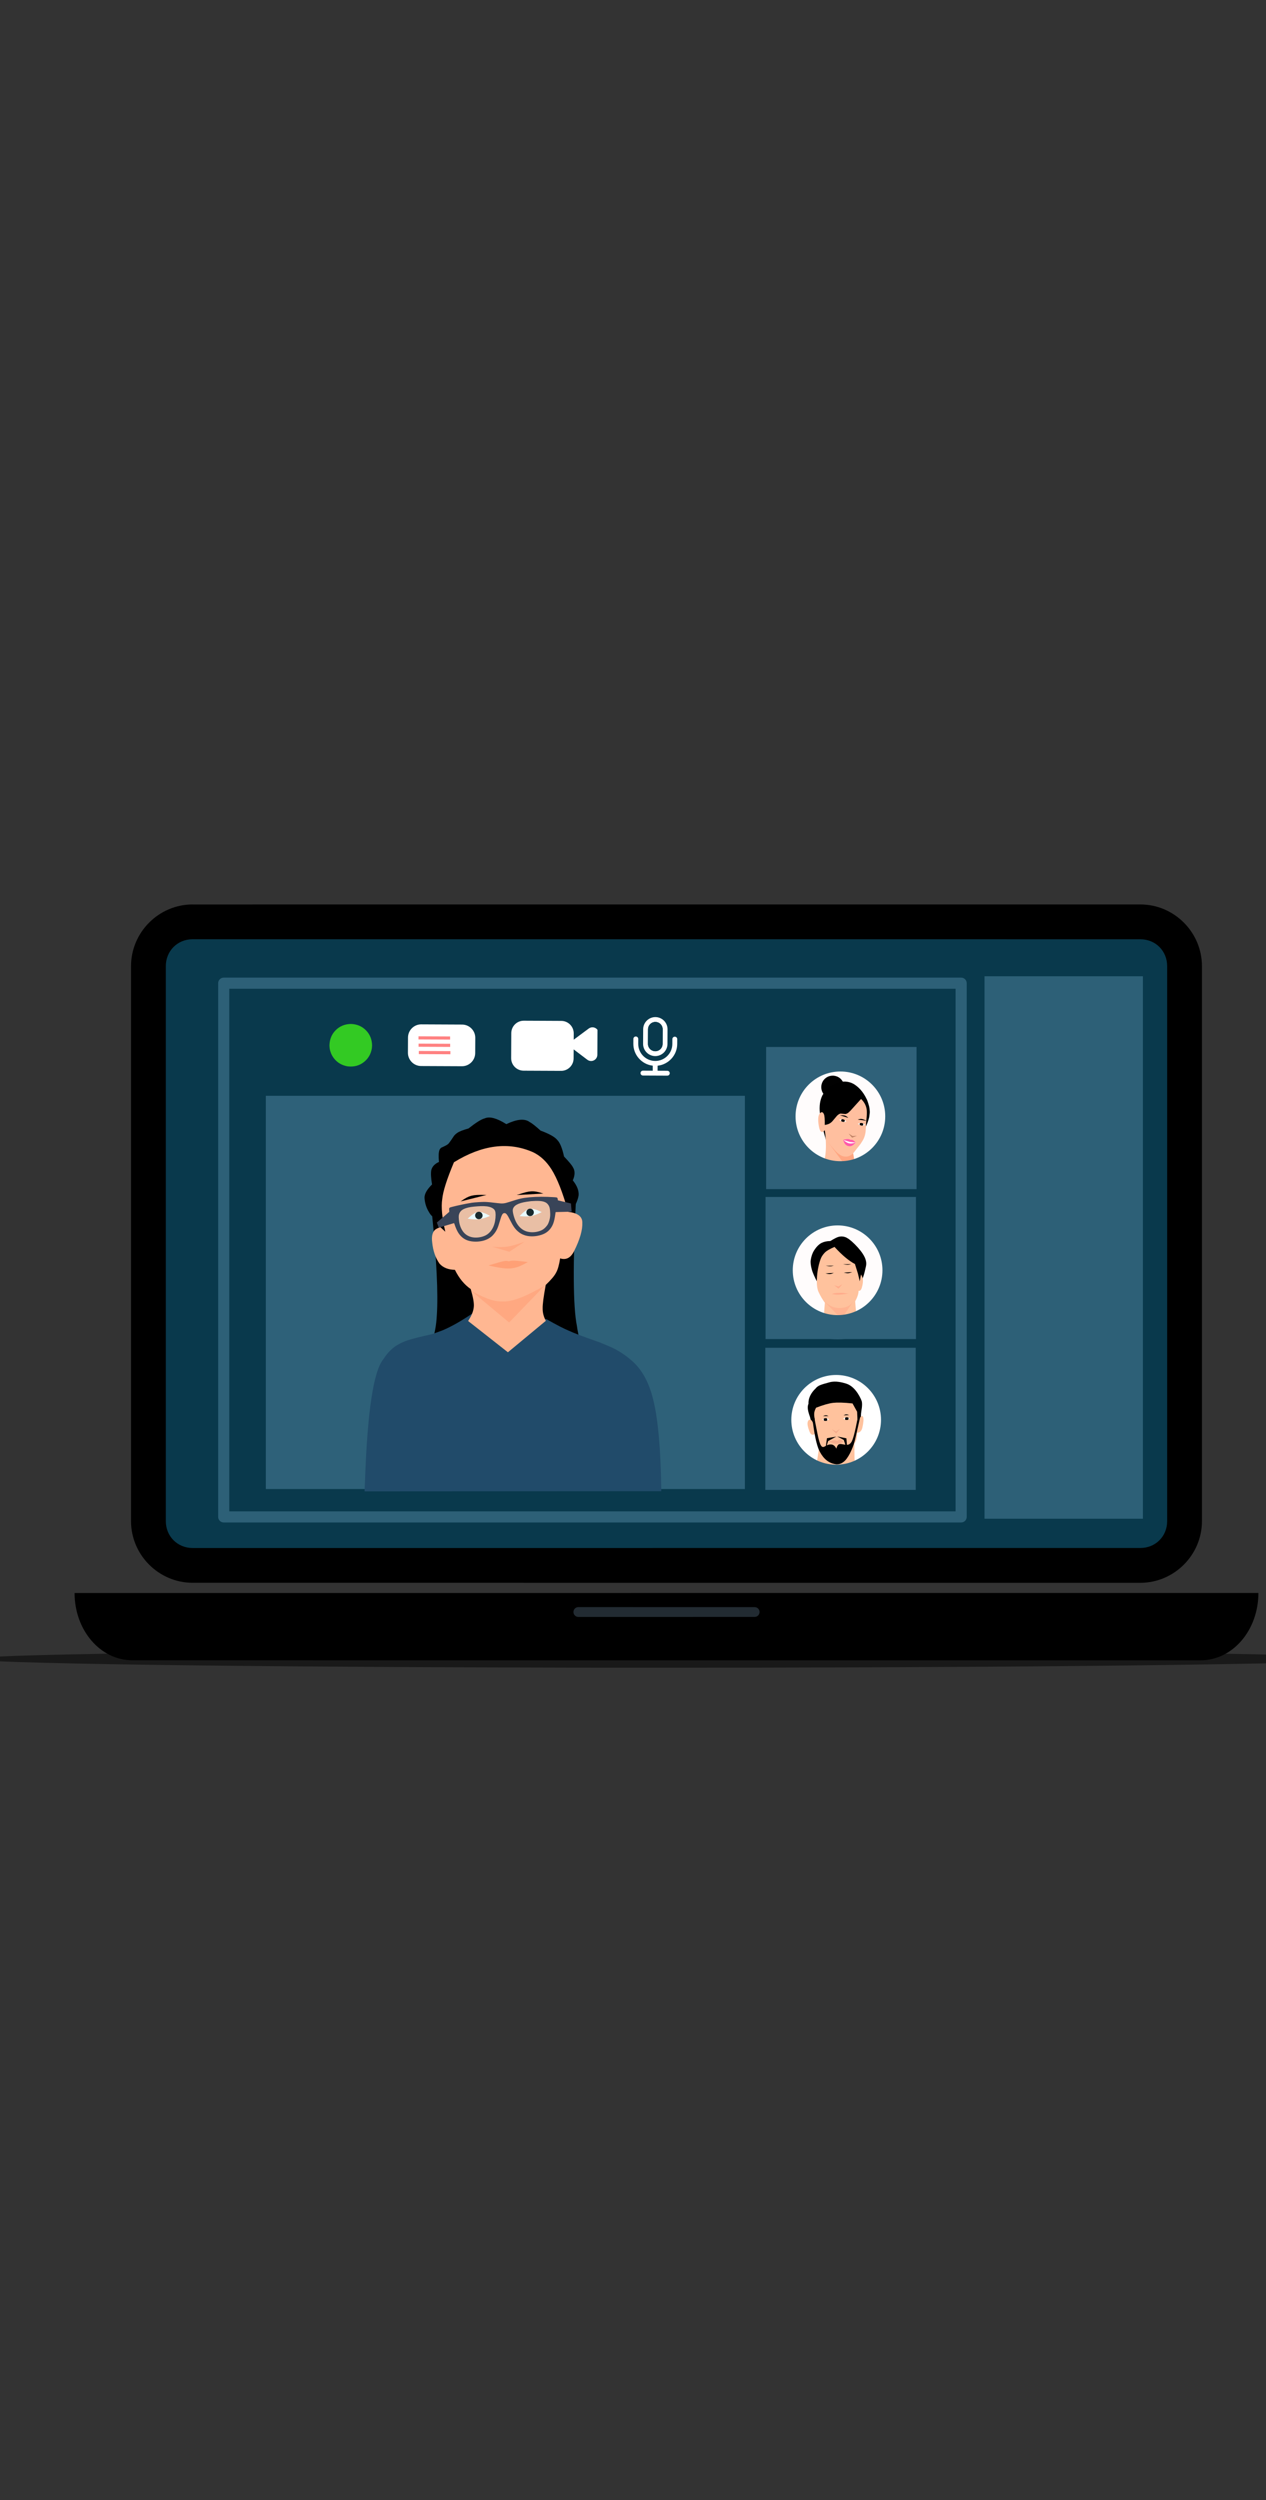 <?xml version='1.0' encoding='utf-8'?>
<svg xmlns="http://www.w3.org/2000/svg" version="1.1" width="1080px" height="2132px" viewBox="0 0 1080 2132">
    <rect x="0" y="0" width="1080" height="2132" fill="#333333" stroke="none"/>
    <!-- <g id="layer1">
        <g style="fill:rgba(0, 176, 230, 0); fill-opacity:1.0; stroke-linejoin: miter">
            <path d="M-185.001,513.2562C-185.19801,513.2562,-185.38695,513.3345,-185.52626,513.47375C-185.66557,513.61304,-185.74384,513.802,-185.74384,513.999L-185.74283,1602.0C-185.74283,1602.4103,-185.41025,1602.7428,-185.0,1602.7428L1265.001,1602.7438C1265.198,1602.7438,1265.387,1602.6655,1265.5262,1602.5262C1265.6655,1602.387,1265.7438,1602.198,1265.7438,1602.001L1265.7428,514.0C1265.7428,513.5897,1265.4103,513.2572,1265.0,513.2572L-185.001,513.2562 Z"/>
        </g>
    </g> -->
    <g id="layer2">
        <g style="fill:rgb(0,0,0); fill-opacity:1.0; stroke-linejoin: miter">
            <path d="M164.356,771.278C135.465,771.278,111.78,795.023,111.78,823.914L111.78,1297.169C111.78,1326.06,135.465,1349.745,164.356,1349.745L972.778,1349.774C1001.669,1349.745,1025.355,1326.06,1025.355,1297.169L1025.355,823.917C1025.355,795.025,1001.669,771.28,972.778,771.28L164.356,771.309 Z M164.356,801.388L972.778,801.417C985.509,801.388,995.244,811.181,995.243,823.914L995.243,1297.169C995.243,1309.901,985.508,1319.634,972.778,1319.634L164.356,1319.664C151.625,1319.634,141.891,1309.901,141.891,1297.169L141.891,823.917C141.891,811.184,151.625,801.391,164.356,801.391 Z"/>
        </g>
        <g style="fill:rgb(0,0,0); fill-opacity:1.0; stroke-linejoin: miter">
            <path d="M63.62,1358.436C63.62,1390.22,85.568,1415.818,112.821,1415.818L1024.313,1415.847C1051.566,1415.818,1073.514,1390.226,1073.514,1358.436L63.62,1358.468 Z"/>
        </g>
        <g style="fill:rgb(34,43,50); fill-opacity:1.0; stroke-linejoin: miter">
            <path d="M493.38,1370.482L643.781,1370.513C646.102,1370.482,647.97,1372.35,647.97,1374.673C647.97,1376.992,646.102,1378.862,643.781,1378.862L493.38,1378.891C491.059,1378.862,489.191,1376.997,489.191,1374.673C489.191,1372.355,491.059,1370.482,493.38,1370.482 Z"/>
        </g>
        <g style="fill:rgb(9,57,76); fill-opacity:1.0; stroke-linejoin: miter">
            <path d="M164.356,800.947C164.34,800.947,164.323,800.947,164.307,800.949L164.304,800.95C151.353,800.976,141.449,810.959,141.449,823.917L141.449,1297.169C141.449,1310.146,151.381,1320.075,164.355,1320.105L164.356,1320.106L972.778,1320.076C985.753,1320.076,995.685,1310.146,995.685,1297.169L995.685,823.914C995.685,810.958,985.784,800.975,972.834,800.975C972.812,800.975,972.801,800.975,972.776,800.975L164.356,800.947 Z"/>
        </g>
        <g style="fill:rgb(0,0,0); fill-opacity:0.502; stroke-linejoin: miter">
            <path d="M1158.351,1414.679L1152.957,1415.698Q1144.434,1416.381,1128.617,1417.004Q1082.688,1418.509,1064.749,1418.736Q1011.227,1419.8,928.525,1420.62Q845.25,1421.44,748.831,1421.826Q700.622,1422.019,649.127,1422.104Q517.513,1422.221,487.248,1422.115Q433.398,1422.007,384.34,1421.806Q356.817,1421.763,247.949,1420.995Q164.21,1420.315,99.638,1419.265Q-44.527,1416.724,-20.098,1413.984Q-9.361,1412.619,33.061,1411.466Q54.272,1410.889,83.404,1410.366Q93.489,1410.065,187.684,1408.926Q344.229,1407.246,567.432,1407.174Q679.033,1407.21,773.97,1407.648Q888.996,1408.284,907.002,1408.532Q948.221,1408.902,985.275,1409.372Q1070.977,1410.595,1078.612,1410.903Q1103.784,1411.453,1121.034,1412.056Q1155.535,1413.262,1158.351,1414.679"/>
        </g>
        <g style="fill:rgb(158,215,255); fill-opacity:0.251; stroke-linejoin: miter">
            <path d="M226.77,934.472L431.108,934.472L635.445,934.472Q635.446,1102.143,635.446,1269.815Q431.108,1269.815,226.77,1269.815Q226.77,1102.143,226.77,934.472"/>
        </g>
        <g style="fill:rgb(255,255,255); fill-opacity:1.0; stroke-linejoin: miter">
            <path d="M446.877,870.424L478.84,870.591C484.724,870.615,489.47,875.409,489.44,881.294L489.333,902.602C489.303,908.486,484.509,913.233,478.625,913.204L446.662,913.047C440.778,913.013,436.032,908.217,436.062,902.333L436.169,881.025C436.199,875.14,440.993,870.394,446.877,870.424 Z M489.413,886.62L502.247,877.096C504.61,875.344,507.946,875.838,509.7,878.2L509.592,899.509C509.577,902.45,507.181,904.822,504.238,904.808C503.086,904.802,501.966,904.422,501.047,903.727L488.31,894.074 Z"/>
        </g>
        <g style="fill:rgb(0,0,0); fill-opacity:1.0; stroke-linejoin: miter">
            <path d="M446.877,870.424L446.877,870.427L478.84,870.591L478.84,870.595C484.721,870.615,489.465,875.404,489.44,881.284L489.44,881.288C489.44,881.288,489.44,881.289,489.44,881.294L489.44,881.297L489.333,902.602L489.333,902.605C489.303,908.486,484.509,913.233,478.625,913.204L478.625,913.207L446.662,913.047L446.662,913.051C440.778,913.013,436.032,908.217,436.062,902.333L436.061,902.336L436.169,881.025L436.169,881.028C436.199,875.14,440.993,870.394,446.877,870.424L446.877,870.427 M446.877,870.424L446.877,870.427C440.993,870.394,436.199,875.14,436.169,881.025L436.169,881.028L436.062,902.333L436.061,902.336C436.032,908.217,440.778,913.013,446.662,913.047L446.662,913.051L478.625,913.204L478.625,913.207C484.509,913.233,489.303,908.486,489.333,902.602L489.333,902.605L489.44,881.294L489.44,881.297C489.44,881.289,489.44,881.288,489.44,881.284L489.44,881.288C489.465,875.404,484.721,870.615,478.84,870.591L478.84,870.595L446.877,870.424 Z M489.413,886.62L489.413,886.624L502.247,877.096L502.247,877.1C504.61,875.344,507.946,875.838,509.7,878.2L509.7,878.204L509.592,899.509L509.592,899.512C509.577,902.45,507.181,904.822,504.238,904.808L504.238,904.811C503.086,904.802,501.966,904.422,501.047,903.727L501.047,903.73L488.31,894.074L488.31,894.077L489.413,886.62L489.413,886.624 M489.413,886.62L489.413,886.624L488.31,894.074L488.31,894.077L501.047,903.727L501.047,903.73C501.966,904.422,503.086,904.802,504.238,904.808L504.238,904.811C507.181,904.822,509.577,902.45,509.592,899.509L509.592,899.512L509.7,878.2L509.7,878.204C507.946,875.838,504.61,875.344,502.247,877.096L502.247,877.1L489.413,886.62 Z"/>
        </g>
        <g style="fill:rgb(255,255,255); fill-opacity:1.0; stroke-linejoin: miter">
            <path d="M559.103,871.494C562.541,871.512,565.326,874.325,565.308,877.763L565.246,890.237C565.228,893.675,562.415,896.46,558.977,896.442C555.538,896.425,552.754,893.613,552.771,890.174L552.834,877.7C552.852,874.262,555.664,871.478,559.103,871.494 Z M559.124,867.338C553.407,867.309,548.705,871.963,548.676,877.679L548.613,890.153C548.584,895.87,553.239,900.571,558.956,900.599C564.673,900.629,569.375,895.976,569.403,890.258L569.466,877.784C569.495,872.068,564.841,867.367,559.124,867.338 Z"/>
        </g>
        <g style="fill:rgb(255,255,255); fill-opacity:1.0; stroke-linejoin: miter">
            <path d="M577.74,886.141L577.719,890.3C577.671,899.885,570.313,907.811,560.994,908.802L560.972,913.084L569.288,913.128C570.431,913.133,571.362,914.073,571.356,915.216C571.35,916.359,570.41,917.29,569.267,917.285L548.477,917.181C547.334,917.173,546.403,916.233,546.409,915.09C546.414,913.947,547.355,913.015,548.498,913.021L556.814,913.065L556.835,908.781C547.527,907.695,540.249,899.696,540.298,890.111L540.318,885.953C540.324,884.809,541.264,883.879,542.408,883.885C543.551,883.891,544.482,884.831,544.477,885.974L544.456,890.132C544.415,898.157,550.91,904.717,558.935,904.758C566.96,904.798,573.521,898.304,573.561,890.279L573.583,886.121C573.588,884.977,574.528,884.047,575.672,884.053C576.815,884.059,577.746,884.998,577.74,886.141 Z"/>
        </g>
        <g style="fill:rgb(9,57,76); fill-opacity:1.0; stroke-linejoin: miter">
            <path d="M559.103,871.455C555.643,871.438,552.812,874.238,552.794,877.7L552.731,890.174C552.714,893.634,555.517,896.465,558.976,896.482C562.437,896.5,565.267,893.697,565.285,890.237L565.348,877.763C565.365,874.302,562.563,871.473,559.103,871.455 Z"/>
        </g>
        <g style="fill:rgb(255,255,255); fill-opacity:1.0; stroke-linejoin: miter">
            <path d="M394.069,909.25L359.195,909.078C353.005,909.043,347.961,903.948,347.993,897.758L348.058,884.748C348.089,878.558,353.185,873.514,359.375,873.545L394.248,873.725C400.438,873.752,405.482,878.847,405.451,885.038L405.385,898.048C405.354,904.251,400.259,909.281,394.069,909.25 Z"/>
        </g>
        <g style="fill:rgb(255,129,129); fill-opacity:1.0; stroke-linejoin: miter">
            <path d="M357.032,883.71L370.505,883.783L383.978,883.847L383.965,886.533Q370.492,886.465,357.018,886.397Q357.025,885.054,357.032,883.71"/>
        </g>
        <g style="fill:rgb(255,129,129); fill-opacity:1.0; stroke-linejoin: miter">
            <path d="M357.093,889.965L384.04,890.105L384.026,892.787L357.079,892.654L357.093,889.965"/>
        </g>
        <g style="fill:rgb(255,129,129); fill-opacity:1.0; stroke-linejoin: miter">
            <path d="M357.293,896.22L370.766,896.291L384.239,896.356L384.226,899.042Q370.753,898.974,357.279,898.906Q357.286,897.562,357.293,896.22"/>
        </g>
        <g style="fill:rgb(51,202,35); fill-opacity:1.0; stroke-linejoin: miter">
            <path d="M317.412,891.467L317.234,893.934Q316.016,901.382,310.269,905.822Q304.483,910.259,296.676,909.376Q289.228,908.158,284.787,902.411Q283.364,900.553,282.449,898.367L281.681,896.12Q281.05,893.801,281.056,891.283Q281.29,883.56,286.445,878.457Q291.6,873.353,299.326,873.197Q307.049,873.431,312.153,878.587Q317.256,883.742,317.412,891.467"/>
        </g>
        <g style="fill:rgb(0,0,0); fill-opacity:0.996; stroke-linejoin: miter">
            <path d="M367.396,1023.256L368.27,1032.532Q374.519,1094.227,372.648,1121.619Q371.426,1147.059,356.804,1167.837L517.321,1178.449Q495.826,1158.465,492.141,1130.649Q487.196,1106.013,491.431,1021.094L367.396,1023.256"/>
        </g>
        <g style="fill:rgb(0,0,0); fill-opacity:0.996; stroke-linejoin: miter">
            <path d="M385.785,1063.638L372.021,1037.537Q368.989,1039.069,366.028,1033.787Q362.58,1028.253,362.152,1021.571Q361.942,1016.628,368.574,1010.049Q367.178,1001.885,367.911,997.917Q369.037,993.294,374.478,990.856Q373.751,983.481,374.968,980.523Q375.553,979.268,376.635,978.611Q381.209,976.595,382.116,975.692Q382.682,975.637,387.273,968.669Q388.451,967.199,390.057,966.13Q392.326,964.394,399.673,962.311Q409.386,954.68,413.442,953.737Q419.692,950.898,431.94,958.631Q445.691,952.065,451.998,956.957Q454.366,958.046,461.165,964.153Q472.221,968.228,475.34,972.072Q478.888,975.594,481.163,986.249Q487.549,992.896,488.794,995.49Q491.586,999.936,488.644,1006.579Q494.033,1013.292,493.62,1019.231Q492.995,1024.157,488.35,1032.143L483.474,1054.568L385.785,1063.638"/>
        </g>
        <g style="fill:rgb(33,75,106); fill-opacity:1.0; stroke-linejoin: miter">
            <path d="M311.001,1271.785L311.439,1261.055Q314.556,1174.19,327.001,1159.156Q332.694,1150.226,340.147,1146.32Q343.834,1144.281,347.721,1142.982Q353.706,1141.018,367.009,1138.083Q368.999,1137.749,377.458,1134.505Q389.025,1129.671,404.408,1119.121L466.225,1124.961Q478.824,1132.146,485.256,1134.799Q491.606,1137.789,511.87,1144.825L521.207,1148.77Q530.776,1153.092,539.208,1160.555Q551.947,1171.73,557.255,1193.612Q563.538,1218.914,564.125,1271.621L311.001,1271.785"/>
        </g>
        <g style="fill:rgb(255,183,146); fill-opacity:1.0; stroke-linejoin: miter">
            <path d="M399.358,1126.521L399.912,1125.594Q403.717,1119.664,404.174,1114.576Q404.735,1110.124,401.579,1099.291Q393.36,1093.62,388.076,1082.887Q379.4,1082.687,374.904,1077.547Q369.797,1070.314,368.695,1059.456Q367.692,1051.985,371.161,1048.681Q373.204,1047.176,375.762,1046.564L379.881,1050.381Q375.705,1032.557,377.258,1022.591Q378.161,1012.813,387.252,991.147Q423.381,968.839,454.603,982.509Q463.929,986.891,470.437,997.116Q477.799,1008.76,484.664,1033.411Q496.727,1034.816,496.777,1042.437Q497.182,1052.102,489.76,1066.885Q485.471,1075.552,477.856,1073.113Q476.512,1081.656,474.327,1085.381Q472.413,1089.204,465.558,1095.756Q462.79,1110.824,462.94,1115.685Q462.817,1121.024,465.639,1126.355L433.289,1153.182L399.358,1126.521"/>
        </g>
        <g style="fill:rgb(255,235,59); fill-opacity:0.996; stroke-linejoin: miter">
            <path d="M399.02,1252.61L399.02,1252.611L399.02,1252.611L399.02,1252.61"/>
        </g>
        <g style="fill:rgb(0,0,0); fill-opacity:0.996; stroke-linejoin: miter">
            <path d="M415.041,1019.022L414.123,1018.993Q410.42,1018.84,406.965,1019.004Q404.295,1019.164,402.318,1019.662L401.413,1019.913L400.54,1020.207L399.695,1020.537Q398.865,1020.885,398.08,1021.292Q396.108,1022.296,392.913,1024.558L415.041,1019.022"/>
        </g>
        <g style="fill:rgb(255,255,255); fill-opacity:0.996; stroke-linejoin: miter">
            <path d="M418.05,1036.911L417.193,1036.443Q414.614,1034.978,412.097,1034.079Q411.26,1033.801,410.437,1033.648L409.619,1033.534Q408.876,1033.446,407.864,1033.57Q406.675,1033.761,405.664,1034.233L405.038,1034.538Q404.414,1034.867,403.8,1035.274Q402.559,1035.988,398.96,1039.25Q402.62,1039.774,404.637,1039.867Q406.652,1039.931,407.05,1039.883Q407.851,1039.851,408.646,1039.754Q408.922,1039.74,410.284,1039.483Q411.372,1039.255,412.452,1038.933Q413.962,1038.529,418.05,1036.911"/>
        </g>
        <g style="fill:rgb(0,0,0); fill-opacity:0.996; stroke-linejoin: miter">
            <path d="M405.519,1037.616L405.695,1038.011Q406.339,1039.165,407.549,1039.554Q408.765,1039.939,409.998,1039.329Q411.151,1038.685,411.54,1037.475Q411.925,1036.259,411.315,1035.026Q410.671,1033.873,409.461,1033.485Q408.245,1033.099,407.012,1033.709Q405.859,1034.353,405.47,1035.563Q405.347,1035.953,405.326,1036.367L405.334,1036.783Q405.368,1037.202,405.519,1037.616"/>
        </g>
        <g style="fill:rgb(255,168,129); fill-opacity:1.0; stroke-linejoin: miter">
            <path d="M419.772,1063.17L434.48,1067.458L447.562,1058.844Q444.048,1060.185,438.359,1061.874Q435.305,1062.726,433.256,1063.001Q428.129,1063.83,419.772,1063.17"/>
        </g>
        <g style="fill:rgb(255,160,118); fill-opacity:1.0; stroke-linejoin: miter">
            <path d="M416.699,1079.142L418.001,1078.744Q427.367,1075.866,430.078,1075.428Q431.661,1075.222,432.192,1075.267Q432.605,1075.293,432.896,1075.348Q433.912,1075.633,434.01,1075.59Q434.094,1075.59,434.265,1075.555Q435.468,1075.232,435.881,1075.187Q437.014,1075.037,437.654,1075.048Q438.455,1074.991,441.361,1075.225Q444.16,1075.461,450.279,1076.228Q444.407,1079.579,441.277,1080.528Q438.833,1081.318,436.474,1081.581Q436.263,1081.638,434.435,1081.727L432.967,1081.733L431.457,1081.67Q428.73,1081.484,425.82,1080.995Q423.184,1080.583,416.699,1079.142"/>
        </g>
        <g style="fill:rgb(255,57,0); fill-opacity:0.114; stroke-linejoin: miter">
            <path d="M401.832,1100.721L403.812,1101.767Q413.585,1106.959,419.228,1108.516Q424.387,1110.173,431.486,1109.836Q434.25,1109.601,437.709,1108.757Q441.406,1107.668,446.08,1105.829Q452.878,1102.983,464.463,1096.531L434.328,1127.789L401.832,1100.721"/>
        </g>
        <g style="fill:rgb(0,0,0); fill-opacity:0.996; stroke-linejoin: miter">
            <path d="M440.787,1019.109L441.655,1018.809Q445.144,1017.563,448.492,1016.693Q451.089,1016.053,453.125,1015.94L454.064,1015.912L454.985,1015.932L455.889,1015.996Q456.786,1016.081,457.656,1016.238Q459.837,1016.61,463.56,1017.821L440.787,1019.109"/>
        </g>
        <g style="fill:rgb(255,255,255); fill-opacity:0.996; stroke-linejoin: miter">
            <path d="M443.228,1037.084L443.908,1036.384Q445.935,1034.218,448.071,1032.612Q448.787,1032.097,449.527,1031.707L450.275,1031.355Q450.958,1031.051,451.962,1030.868Q453.154,1030.697,454.259,1030.847L454.948,1030.953Q455.641,1031.082,456.349,1031.288Q457.746,1031.601,462.151,1033.647Q458.812,1035.235,456.913,1035.922Q455.009,1036.582,454.615,1036.655Q453.84,1036.862,453.052,1037.005Q452.785,1037.074,451.407,1037.233Q450.301,1037.339,449.174,1037.353Q447.612,1037.415,443.228,1037.084"/>
        </g>
        <g style="fill:rgb(0,0,0); fill-opacity:0.996; stroke-linejoin: miter">
            <path d="M455.403,1034.035L455.352,1034.465Q455.08,1035.757,454.04,1036.487Q452.993,1037.217,451.635,1037.001Q450.343,1036.729,449.612,1035.689Q448.883,1034.642,449.099,1033.284Q449.371,1031.992,450.411,1031.261Q451.458,1030.531,452.816,1030.748Q454.109,1031.02,454.839,1032.06Q455.073,1032.396,455.216,1032.786L455.332,1033.184Q455.424,1033.595,455.403,1034.035"/>
        </g>
        <g style="fill:rgb(57,68,88); fill-opacity:1.0; stroke-linejoin: miter">
            <path d="M473.447,1023.018L480.253,1024.648L487.06,1026.279Q487.369,1029.785,487.679,1033.291Q480.671,1033.465,473.663,1033.639L473.447,1023.018"/>
        </g>
        <g style="fill:rgb(57,68,88); fill-opacity:1.0; stroke-linejoin: miter">
            <path d="M384.938,1031.969L384.938,1031.969L372.678,1042.55Q373.479,1044.737,374.28,1046.924Q381.447,1044.778,388.614,1042.633L384.938,1031.969"/>
        </g>
        <g style="fill:rgb(0,0,0); fill-opacity:1.0; stroke-linejoin: miter">
            <path d="M495.935,1120.91L495.935,1120.91L495.935,1120.91L495.935,1120.91"/>
        </g>
        <g style="fill:rgb(129,232,255); fill-opacity:0.173; stroke-linejoin: miter">
            <path d="M433.114,1028.141L434.496,1027.496Q437.52,1025.869,443.748,1023.653Q447.242,1022.512,450.405,1022.003Q456.231,1021.413,459.615,1021.695Q463.817,1021.883,468.847,1022.572L469.813,1044.232Q464.718,1050.314,460.907,1051.922Q457.828,1053.26,453.756,1052.552Q448.14,1051.41,441.925,1048.737L433.114,1028.141"/>
        </g>
        <g style="fill:rgb(129,232,255); fill-opacity:0.173; stroke-linejoin: miter">
            <path d="M388.92,1034.128L388.92,1034.128Q392.811,1030.805,395.554,1029.43Q396.637,1028.87,397.856,1028.419L399.117,1028.002Q400.417,1027.616,401.903,1027.382Q405.977,1026.797,411.279,1027.156Q416.173,1027.453,424.652,1028.558L423.571,1046.221Q423.191,1047.552,422.508,1048.91Q420.81,1051.911,416.794,1054.105Q412.438,1056.58,408.568,1057.189Q405.265,1057.755,401.606,1056.491Q398.7,1055.538,393.009,1051.497L388.92,1034.128"/>
        </g>
        <g style="fill:rgb(57,68,88); fill-opacity:1.0; stroke-linejoin: miter">
            <path d="M402.479,1025.667C397.672,1026.432,390.385,1027.945,385.749,1029.152C382.867,1029.901,382.961,1029.727,383.32,1033.527L383.603,1036.528L384.574,1037.298C385.686,1038.202,385.914,1038.676,387.863,1044.362C389.685,1049.674,391.431,1052.628,394.113,1054.998C397.131,1057.629,400.803,1058.842,405.921,1058.836C410.066,1058.831,414.027,1057.851,416.945,1056.108C418.977,1054.908,420.163,1053.86,421.621,1052.017C423.719,1049.361,424.765,1047.043,426.34,1041.575C427.974,1035.955,428.694,1034.639,430.185,1034.499C431.676,1034.359,432.69,1035.584,435.245,1040.698C437.749,1045.652,439.402,1048.011,441.916,1050.158C443.672,1051.662,445.05,1052.467,447.234,1053.251C450.425,1054.417,454.5,1054.638,458.572,1053.869C463.653,1052.895,467.035,1051.016,469.535,1047.772C471.694,1044.983,472.821,1041.775,473.605,1036.272C474.428,1030.416,474.592,1029.814,475.515,1028.717L476.326,1027.779L476.043,1024.779C475.685,1020.979,475.809,1021.133,472.838,1020.935C464.956,1020.413,458.026,1020.444,451.933,1021C445.515,1021.606,443.287,1022.109,434.247,1025.053C430.226,1026.368,428.626,1026.519,424.43,1025.979C419.493,1025.362,416.16,1025.035,413.695,1024.956C411.485,1024.89,404.72,1025.309,402.479,1025.667 Z M412.675,1028.557C416.336,1028.67,418.951,1029.359,420.742,1030.658C422.259,1031.763,422.788,1033.107,422.8,1035.948C422.814,1043.486,420.213,1049.546,415.578,1052.716C412.564,1054.797,407.507,1055.826,403.393,1055.187C399.633,1054.606,396.47,1052.575,394.512,1049.513C393.391,1047.747,392.712,1046.179,392.092,1043.889C391.555,1041.886,391.158,1037.869,391.383,1036.564C392.062,1032.483,395.072,1030.365,401.721,1029.297C404.668,1028.836,410.007,1028.461,412.675,1028.557 Z M456.682,1024.112C462.846,1023.916,465.998,1024.865,467.749,1027.488C468.684,1028.85,469.009,1029.956,469.246,1032.465C469.617,1036.392,469.29,1039.155,468.135,1042.273C467.487,1043.966,467.188,1044.49,466.034,1045.864C463.943,1048.391,461.696,1049.65,457.919,1050.445C454.428,1051.16,450.639,1050.858,447.806,1049.602C444.686,1048.227,442.055,1045.614,440.234,1042.062C438.616,1038.913,437.201,1033.635,437.441,1031.705C437.882,1028.216,441.742,1025.961,449.264,1024.812C452.682,1024.287,453.445,1024.216,456.682,1024.112 Z"/>
        </g>
        <g style="fill:rgb(47,97,121); fill-opacity:1.0; stroke-linejoin: miter">
            <path d="M652.885,1149.34L717.045,1149.343L781.205,1149.341Q781.205,1209.939,781.205,1270.538Q717.045,1270.538,652.885,1270.539Q652.885,1209.94,652.885,1149.34"/>
        </g>
        <g style="fill:rgb(255,255,255); fill-opacity:1.0; stroke-linejoin: miter">
            <path d="M752.891,1217.698L751.844,1223.509Q750.804,1227.374,749.305,1230.83Q748.844,1232.812,743.775,1240.279Q739.399,1245.969,733.183,1250.027Q726.929,1254.077,720.062,1255.533Q716.628,1256.262,713.042,1256.342Q711.345,1256.788,701.936,1255.122Q693.228,1252.067,691.954,1250.863Q688.92,1249.072,686.275,1246.786Q680.986,1242.213,677.257,1235.664Q669.063,1219.915,672.56,1204.356Q674.203,1196.597,677.878,1190.306Q679.716,1187.162,682.061,1184.384Q682.953,1182.734,690.168,1176.936Q702.018,1168.513,717.367,1169.872Q719.495,1169.804,728.016,1172.736Q731.301,1174.098,734.233,1176.007Q740.098,1179.823,744.553,1185.822Q749.616,1193.53,749.935,1195.361Q751.295,1198.721,752.076,1202.324Q753.64,1209.529,752.891,1217.698"/>
        </g>
        <g style="fill:rgb(0,0,0); fill-opacity:1.0; stroke-linejoin: miter">
            <path d="M696.019,1217.974L695.477,1217.266C693.002,1214.209,691.646,1211.566,691.258,1209.366C690.911,1207.398,687.79,1201.24,689.699,1197.141C689.308,1189.704,695.51,1184.338,695.51,1184.338C698.006,1181.132,700.758,1180.733,707.604,1178.784C712.982,1177.254,718.848,1179.031,721.565,1179.805C730.57,1182.369,734.935,1194.373,734.935,1194.373C736.259,1197.577,734.487,1204.026,734.493,1206.282C734.498,1208.421,733.945,1212.28,732.64,1217.863L696.019,1217.974 Z"/>
        </g>
        <g style="fill:rgb(255,194,157); fill-opacity:1.0; stroke-linejoin: miter">
            <path d="M709.731,1264.021L709.731,1264.022L709.731,1264.025L709.534,1263.807C708.649,1262.927,708.099,1261.919,707.832,1260.795C707.602,1259.824,712.659,1261.427,712.879,1258.475C710.44,1257.677,705.974,1259.591,704.874,1258.285C703.844,1257.065,697.602,1258.672,695.782,1254.42L698.794,1233.976C696.634,1230.541,695.424,1226.816,695.164,1222.801C693.192,1224.268,691.642,1223.551,690.517,1220.648C689.118,1217.038,688.574,1214.366,689.029,1212.668C689.46,1211.061,690.326,1210.436,691.492,1210.7C692.229,1210.866,693.039,1212.005,693.914,1214.165L695.104,1210.654C694.603,1208.145,694.434,1206.12,694.664,1204.59C694.849,1203.353,695.371,1201.979,696.162,1200.459C702.412,1198.006,707.29,1196.699,710.771,1196.293C714.206,1195.89,719.696,1195.983,727.273,1196.819L731.185,1203.88L731.666,1213.782C732.4,1210.98,733.196,1209.272,733.907,1208.513C734.978,1207.371,735.815,1207.212,736.272,1208.314C736.919,1209.88,736.671,1212.88,735.742,1217.178C735.081,1220.237,733.514,1221.779,731.14,1221.825C731.26,1225.893,730.494,1228.962,728.845,1231.036L728.962,1242.182C729.066,1252.183,730.908,1255.569,726.16,1254.693C721.412,1253.816,723.417,1251.542,720.997,1257.223C717.811,1264.7,721.744,1256.635,717.858,1258.291L714.096,1261.708L709.731,1264.021L709.731,1264.022L709.731,1264.021 Z"/>
        </g>
        <g style="fill:rgb(45,55,62); fill-opacity:1.0; stroke-linejoin: miter">
            <path d="M699.112,1234.444L699.969,1235.133Q705.12,1239.293,708.032,1240.777Q710.814,1242.231,713.654,1241.962Q714.279,1241.886,714.917,1241.714Q715.227,1241.688,716.86,1240.991Q718.176,1240.367,719.544,1239.368Q721.397,1238.246,728.615,1231.036L713.804,1248.549L699.112,1234.444 Z"/>
        </g>
        <g style="fill:rgb(45,55,62); fill-opacity:1.0; stroke-linejoin: miter">
            <path d="M707.853,1238.526L707.853,1238.527L707.853,1238.53L707.853,1238.526 Z"/>
        </g>
        <g style="fill:rgb(255,255,255); fill-opacity:1.0; stroke-linejoin: miter">
            <path d="M719.206,1209.67L719.455,1209.543Q720.83,1208.821,721.682,1208.668Q721.925,1208.622,722.166,1208.613L722.479,1208.618L722.722,1208.644Q722.965,1208.681,723.206,1208.749Q723.327,1208.768,723.924,1209.006Q724.282,1209.154,725.109,1209.591Q724.08,1210.35,723.496,1210.623Q723.03,1210.853,722.551,1210.927L722.26,1210.949L722.013,1210.939L721.764,1210.905Q721.264,1210.804,720.752,1210.558Q719.984,1210.176,719.206,1209.67 Z"/>
        </g>
        <g style="fill:rgb(0,0,0); fill-opacity:1.0; stroke-linejoin: miter">
            <path d="M721.37,1208.69L721.319,1208.758Q720.976,1209.193,720.919,1209.59Q720.856,1209.937,721.087,1210.822Q721.796,1210.96,722.268,1210.949Q722.678,1210.949,723.561,1210.773Q723.899,1210.127,723.903,1209.796Q723.937,1209.466,723.676,1208.789Q722.712,1208.576,722.337,1208.57Q721.959,1208.541,721.37,1208.69 Z"/>
        </g>
        <g style="fill:rgb(0,0,0); fill-opacity:1.0; stroke-linejoin: miter">
            <path d="M719.579,1206.968L719.578,1206.971Q720.416,1206.501,720.897,1206.329Q721.09,1206.257,721.285,1206.207L721.483,1206.162L721.682,1206.13L721.884,1206.113Q722.136,1206.102,722.408,1206.134L722.59,1206.16Q722.772,1206.191,722.957,1206.235Q723.325,1206.305,724.465,1206.73L719.579,1206.968 Z"/>
        </g>
        <g style="fill:rgb(255,255,255); fill-opacity:1.0; stroke-linejoin: miter">
            <path d="M707.389,1210.311L707.134,1210.195Q705.728,1209.537,704.87,1209.424Q704.624,1209.388,704.383,1209.391L704.071,1209.41L703.829,1209.449Q703.588,1209.496,703.351,1209.575Q703.23,1209.601,702.645,1209.867Q702.295,1210.03,701.489,1210.505Q702.552,1211.215,703.148,1211.461Q703.624,1211.669,704.105,1211.72L704.398,1211.73L704.644,1211.709L704.891,1211.662Q705.386,1211.538,705.885,1211.268Q706.636,1210.851,707.389,1210.311 Z"/>
        </g>
        <g style="fill:rgb(0,0,0); fill-opacity:1.0; stroke-linejoin: miter">
            <path d="M705.183,1209.431L705.236,1209.497Q705.599,1209.915,705.674,1210.309Q705.753,1210.653,705.563,1211.547Q704.862,1211.718,704.389,1211.73Q703.98,1211.748,703.089,1211.613Q702.722,1210.985,702.702,1210.654Q702.653,1210.326,702.882,1209.637Q703.837,1209.38,704.21,1209.355Q704.587,1209.31,705.183,1209.431 Z"/>
        </g>
        <g style="fill:rgb(0,0,0); fill-opacity:1.0; stroke-linejoin: miter">
            <path d="M706.891,1207.628L706.891,1207.631Q706.033,1207.199,705.544,1207.05Q705.349,1206.988,705.15,1206.946L704.951,1206.911L704.751,1206.888L704.548,1206.882Q704.295,1206.882,704.025,1206.925L703.846,1206.96Q703.664,1206.999,703.482,1207.051Q703.118,1207.139,701.999,1207.617L706.891,1207.628 Z"/>
        </g>
        <g style="fill:rgb(244,173,141); fill-opacity:1.0; stroke-linejoin: miter">
            <path d="M706.966,1229.489L707.342,1229.346Q710.2,1228.249,711.228,1228.201Q711.831,1228.119,712.654,1228.261Q713.24,1228.37,714.114,1228.687Q715.126,1228.094,715.716,1227.869Q716.536,1227.572,716.976,1227.665Q717.54,1227.753,718.023,1228.115Q718.596,1228.528,719.465,1229.514Q717.646,1230.387,717.197,1230.534Q714.97,1231.423,712.961,1231.202Q711.761,1231.069,710.482,1230.693Q708.36,1230.038,706.966,1229.489 Z"/>
        </g>
        <g style="fill:rgb(244,173,141); fill-opacity:1.0; stroke-linejoin: miter">
            <path d="M709.465,1218.697L711.416,1220.59L713.367,1222.483Q714.934,1220.505,716.501,1218.528Q714.861,1219.6,713.22,1220.674L709.465,1218.697 Z"/>
        </g>
        <g style="fill:rgb(45,55,62); fill-opacity:1.0; stroke-linejoin: miter">
            <path d="M716.446,1208.765L716.446,1208.769L716.446,1208.765L716.446,1208.769 Z"/>
        </g>
        <g style="fill:rgb(45,55,62); fill-opacity:1.0; stroke-linejoin: miter">
            <path d="M707.257,1237.401L707.257,1237.402Q709.374,1237.161,710.412,1237.083Q711.431,1237.01,711.594,1237.012Q711.961,1236.999,712.284,1237.004Q712.606,1237.009,712.884,1237.031L713.153,1237.056Q713.411,1237.086,713.638,1237.129Q714.212,1237.231,714.999,1237.511L707.257,1237.401 Z"/>
        </g>
        <g style="fill:rgb(0,0,0); fill-opacity:1.0; stroke-linejoin: miter">
            <path d="M733.7,1208.957L733.835,1208.249Q734.13,1206.687,734.128,1206.329Q734.168,1205.965,733.965,1206.133Q733.67,1206.365,731.513,1211.633L731.889,1207.823Q728.305,1227.722,725.962,1230.207Q724.814,1231.844,723.081,1232.049Q722.164,1232.294,717.506,1231.422Q716.387,1231.308,715.659,1231.677Q714.438,1232.073,713.469,1235.351Q711.9,1232.181,709.479,1231.84Q707.741,1231.681,706.614,1232.069Q705.786,1232.194,703.073,1233.765L702.317,1233.963Q701.361,1234.057,700.577,1233.001Q699.585,1231.846,698.412,1227.243Q697.64,1224.507,694.589,1208.492Q693.985,1205.891,693.688,1207.198Q693.465,1208.288,693.39,1212.523Q694.089,1217.703,694.936,1222.684Q696.969,1233.72,699.42,1238.082Q704.529,1247.708,713.459,1248.703Q715.286,1248.722,716.2,1248.422L717.396,1248.005Q718.555,1247.494,719.569,1246.695Q722.292,1244.701,725.098,1239.333Q727.809,1233.873,728.837,1229.863Q729.516,1227.705,733.7,1208.957"/>
        </g>
        <g style="fill:rgb(0,0,0); fill-opacity:1.0; stroke-linejoin: miter">
            <path d="M713.405,1225.055L713.405,1225.058L705.468,1226.462Q704.736,1231.645,704.004,1236.828Q705.235,1232.856,706.467,1228.883L713.405,1225.055"/>
        </g>
        <g style="fill:rgb(0,0,0); fill-opacity:1.0; stroke-linejoin: miter">
            <path d="M714.181,1224.967L714.181,1224.969Q718.111,1225.756,722.042,1226.547L722.982,1237.571Q721.391,1232.752,719.801,1227.933L714.181,1224.967"/>
        </g>
        <g style="fill:rgb(47,97,121); fill-opacity:1.0; stroke-linejoin: miter">
            <path d="M772.176,1210.788L772.176,1210.791C772.176,1243.296,745.822,1269.651,713.313,1269.651L713.313,1269.655C680.803,1269.651,654.45,1243.297,654.45,1210.788L654.45,1210.791C654.45,1178.279,680.804,1151.926,713.313,1151.926L713.313,1151.928C745.821,1151.926,772.176,1178.278,772.176,1210.788L772.176,1210.791 M675.06,1210.788L675.06,1210.791C675.06,1231.915,692.187,1249.041,713.313,1249.041L713.313,1249.043C734.439,1249.04,751.565,1231.915,751.565,1210.788L751.565,1210.791C751.565,1189.662,734.439,1172.536,713.313,1172.536L713.313,1172.539C692.186,1172.536,675.06,1189.662,675.06,1210.788 Z"/>
        </g>
        <g style="fill:rgb(47,97,121); fill-opacity:1.0; stroke-linejoin: miter">
            <path d="M653.569,892.838L781.887,892.838L781.887,1014.036L653.569,1014.037L653.569,892.838"/>
        </g>
        <g style="fill:rgb(255,252,252); fill-opacity:1.0; stroke-linejoin: miter">
            <path d="M757.885,956.602L756.848,962.357Q752.217,979.576,738.368,988.62Q724.431,997.645,707.42,993.668Q691.287,988.991,682.978,974.396Q680.321,969.681,678.868,964.316L677.758,958.842Q676.97,953.238,677.638,947.32Q680.169,929.214,692.885,918.469Q705.601,907.721,722.703,909.235Q739.7,911.666,749.627,925.032Q759.554,938.395,757.885,956.602"/>
        </g>
        <g style="fill:rgb(0,0,0); fill-opacity:1.0; stroke-linejoin: miter">
            <path d="M737.028,963.86L737.8,962.337Q740.254,957.828,741.486,952.791Q742.171,948.444,741.956,947.424Q741.889,945.536,741.449,943.489Q739.983,938.224,739.239,937.102Q738.222,934.936,736.874,932.878Q734.158,928.69,730.345,925.788Q723.692,920.671,714.943,923.133Q706.283,925.79,701.643,933.968Q698.401,940.367,699.464,949.509Q700.137,956.889,704.491,971.707L737.028,963.86"/>
        </g>
        <g style="fill:rgb(255,191,159); fill-opacity:1.0; stroke-linejoin: miter">
            <path d="M729.054,991.095L729.054,991.098L727.84,983.496L734.067,975.563C734.941,974.268,735.525,973.311,735.885,972.731C737.068,970.822,737.911,968.548,738.322,965.865C738.612,963.976,738.622,961.343,738.819,957.985C738.962,955.552,739.351,953.23,739.453,950.973C739.568,948.421,739.463,946.714,739.312,945.841C738.745,942.549,737.185,939.655,734.554,937.172L725.789,946.865C724.661,948.056,723.856,948.761,723.429,949.065C722.846,949.478,722.212,949.798,721.47,949.947C721.408,950.076,720.078,949.86,717.443,949.645C716.727,949.586,716.168,949.863,715.755,950.111C715.074,950.517,714.357,951.087,713.681,951.897C710.866,955.263,709.499,956.893,709.515,956.73C708.495,957.666,707.494,958.3,706.513,958.633C705.531,958.964,704.556,959.196,703.588,959.326C703.688,954.603,703.472,951.49,702.826,950.039C701.958,948.087,700.689,947.887,699.323,949.548C697.847,951.342,697.622,954.993,698.551,960.327C699.451,965.506,701.18,966.671,703.637,963.843C704.286,968.486,704.59,973.031,704.597,977.483C704.602,980.399,704.248,985.415,703.64,987.522C701.426,995.2,705.582,990.575,708.942,995.466L721.376,1005.244L729.054,991.095L729.054,991.098 Z"/>
        </g>
        <g style="fill:rgb(255,255,255); fill-opacity:1.0; stroke-linejoin: miter">
            <path d="M722.112,956.512L721.89,956.299Q721.23,955.643,720.529,955.129Q720.295,954.962,720.052,954.828L719.805,954.704L719.553,954.6Q719.224,954.492,719.182,954.489Q718.67,954.36,717.861,954.426Q717.213,954.475,715.85,954.815Q716.875,955.621,717.476,955.969Q717.715,956.112,717.962,956.229L718.211,956.339Q718.462,956.443,718.722,956.514L718.909,956.56Q719.099,956.602,719.292,956.627Q719.68,956.677,720.083,956.677Q720.7,956.691,722.112,956.512"/>
        </g>
        <g style="fill:rgb(0,0,0); fill-opacity:1.0; stroke-linejoin: miter">
            <path d="M718.146,954.353L718.09,954.433Q717.713,954.959,717.628,955.292Q717.539,955.59,717.706,956.128Q718.293,956.493,718.664,956.588Q718.975,956.692,719.894,956.742Q720.352,956.45,720.462,956.269Q720.585,956.096,720.617,955.864Q720.651,955.718,720.631,955.197Q719.991,954.708,719.567,954.577Q719.099,954.417,718.146,954.353"/>
        </g>
        <g style="fill:rgb(0,0,0); fill-opacity:1.0; stroke-linejoin: miter">
            <path d="M723.703,953.306L723.497,953.113Q722.891,952.516,722.183,952.022Q721.943,951.862,721.681,951.723L721.411,951.591Q721.134,951.465,720.827,951.371Q720.518,951.277,720.178,951.214L719.832,951.157Q719.478,951.107,719.102,951.079Q718.168,951.006,716.309,951.045L723.703,953.306"/>
        </g>
        <g style="fill:rgb(255,255,255); fill-opacity:1.0; stroke-linejoin: miter">
            <path d="M731.789,958.326L732.079,958.225Q732.954,957.905,733.805,957.732Q734.088,957.68,734.365,957.66L734.64,957.65L734.913,957.66Q735.258,957.699,735.297,957.716Q735.816,957.811,736.522,958.21Q737.09,958.527,738.187,959.404Q736.918,959.709,736.227,959.774Q735.95,959.803,735.677,959.806L735.405,959.803Q735.133,959.791,734.866,959.747L734.677,959.71Q734.488,959.667,734.302,959.611Q733.929,959.494,733.564,959.324Q732.997,959.08,731.789,958.326"/>
        </g>
        <g style="fill:rgb(0,0,0); fill-opacity:1.0; stroke-linejoin: miter">
            <path d="M736.295,958.025L736.311,958.121Q736.434,958.755,736.372,959.096Q736.328,959.403,735.952,959.821Q735.266,959.907,734.889,959.837Q734.563,959.802,733.707,959.464Q733.413,959.007,733.389,958.796Q733.35,958.587,733.418,958.363Q733.448,958.216,733.684,957.752Q734.471,957.575,734.91,957.634Q735.402,957.684,736.295,958.025"/>
        </g>
        <g style="fill:rgb(0,0,0); fill-opacity:1.0; stroke-linejoin: miter">
            <path d="M731.686,954.747L731.954,954.658Q732.753,954.37,733.603,954.218Q733.889,954.171,734.185,954.155L734.485,954.149Q734.788,954.152,735.107,954.194Q735.427,954.238,735.762,954.323L736.1,954.416Q736.442,954.519,736.795,954.651Q737.676,954.976,739.347,955.788L731.686,954.747"/>
        </g>
        <g style="fill:rgb(140,80,53); fill-opacity:0.553; stroke-linejoin: miter">
            <path d="M731.068,968.516L726.914,970.176L723.857,966.634L727.334,968.813L731.068,968.516"/>
        </g>
        <g style="fill:rgb(255,57,0); fill-opacity:0.184; stroke-linejoin: miter">
            <path d="M727.842,983.555L727.491,983.835C725.904,985.203,724.359,986.021,722.85,986.244C720.98,986.519,719.259,986.223,717.679,985.429C716.242,984.706,714.773,983.595,713.275,982.086C711.48,980.276,709.081,977.451,706.09,973.597L725.833,1000.222L729.063,991.13L727.842,983.555 Z"/>
        </g>
        <g style="fill:rgb(154,58,58); fill-opacity:1.0; stroke-linejoin: miter">
            <path d="M701.244,955.312L701.244,955.313L701.244,955.312L701.244,955.313"/>
        </g>
        <g style="fill:rgb(158,226,255); fill-opacity:0.996; stroke-linejoin: miter">
            <path d="M724.256,984.977L724.256,984.98L724.256,984.977L724.256,984.98"/>
        </g>
        <g style="fill:rgb(158,226,255); fill-opacity:0.996; stroke-linejoin: miter">
            <path d="M724.713,970.42L724.713,970.421L724.713,970.42L724.713,970.421"/>
        </g>
        <g style="fill:rgb(255,0,0); fill-opacity:0.996; stroke-linejoin: miter">
            <path d="M719.852,971.985L719.197,972.037Q720.482,972.752,721.78,973.361Q722.865,973.834,723.086,973.895Q723.525,974.049,723.968,974.167Q724.984,974.426,725.979,974.474Q726.349,974.502,727.06,974.494Q727.374,974.489,727.689,974.474Q727.846,974.471,728.635,974.413Q729.268,974.361,729.902,974.3L727.019,972.918L719.852,971.985"/>
        </g>
        <g style="fill:rgb(255,0,0); fill-opacity:0.996; stroke-linejoin: miter">
            <path d="M721.362,974.703L721.362,974.706L721.362,974.703L721.362,974.706"/>
        </g>
        <g style="fill:rgb(236,122,94); fill-opacity:0.996; stroke-linejoin: miter">
            <path d="M712.949,945.627L712.949,945.629L712.949,945.627L712.949,945.629"/>
        </g>
        <g style="fill:rgb(255,255,255); fill-opacity:0.996; stroke-linejoin: miter">
            <path d="M729.368,973.864L721.159,972.236L719.126,972.104L721.968,974.882L726.581,976.432L730.013,974.197L729.368,973.864"/>
        </g>
        <g style="fill:rgb(255,88,171); fill-opacity:1.0; stroke-linejoin: miter">
            <path d="M730.045,974.343L730.045,974.343Q728.372,972.69,727.506,972.285Q727.082,972.078,726.612,972.009Q726.131,971.943,725.464,971.982Q724.733,971.602,724.091,971.454Q723.354,971.278,722.271,971.419Q721.212,971.552,719.226,972.033L724.955,973.787L730.045,974.343"/>
        </g>
        <g style="fill:rgb(255,88,171); fill-opacity:1.0; stroke-linejoin: miter">
            <path d="M729.844,974.38L729.632,974.612Q728.043,976.427,726.723,977.059Q725.381,977.694,723.71,977.325Q722.067,976.94,721.023,975.713Q720.207,974.869,719.221,972.02Q721.084,973.509,722.146,974.12Q722.569,974.371,723,974.57L723.432,974.752Q723.866,974.921,724.309,975.02Q724.752,975.118,725.203,975.146L725.656,975.158Q726.111,975.157,726.572,975.104Q727.723,974.984,729.844,974.38"/>
        </g>
        <g style="fill:rgb(0,0,0); fill-opacity:0.996; stroke-linejoin: miter">
            <path d="M700.638,926.216L700.612,927.544Q700.898,931.592,703.757,934.253Q706.637,936.913,710.86,936.822Q714.908,936.537,717.568,933.678Q718.421,932.754,719.019,931.628L719.54,930.462Q719.992,929.251,720.113,927.903Q720.366,923.756,717.857,920.771Q715.348,917.785,711.219,917.323Q707.072,917.068,704.087,919.577Q701.101,922.087,700.638,926.216"/>
        </g>
        <g style="fill:rgb(0,0,0); fill-opacity:1.0; stroke-linejoin: miter">
            <path d="M688.062,934.266L688.062,934.269L688.062,934.266L688.062,934.269L688.062,934.266 Z"/>
        </g>
        <g style="fill:rgb(0,0,0); fill-opacity:1.0; stroke-linejoin: miter">
            <path d="M688.062,934.266L688.062,934.269L688.062,934.266L688.062,934.269L688.062,934.266 Z"/>
        </g>
        <g style="fill:rgb(244,67,54); fill-opacity:1.0; stroke-linejoin: miter">
            <path d="M719.575,994.183L719.575,994.186L719.575,994.184L719.575,994.183"/>
        </g>
        <g style="fill:rgb(47,97,121); fill-opacity:1.0; stroke-linejoin: miter">
            <path d="M775.788,951.989L775.788,951.992C775.788,984.498,749.434,1010.853,716.925,1010.853L716.925,1010.856C684.415,1010.853,658.062,984.498,658.062,951.989L658.062,951.992C658.062,919.48,684.416,893.126,716.925,893.126L716.925,893.129C749.433,893.127,775.788,919.479,775.788,951.989L775.788,951.992 M678.673,951.989L678.673,951.992C678.673,973.116,695.799,990.242,716.925,990.242L716.925,990.245C738.051,990.242,755.177,973.116,755.177,951.989L755.177,951.992C755.177,930.863,738.051,913.736,716.925,913.736L716.925,913.74C695.798,913.736,678.673,930.863,678.673,951.989 Z"/>
        </g>
        <g style="fill:rgb(47,97,121); fill-opacity:1.0; stroke-linejoin: miter">
            <path d="M653.073,1020.734L717.232,1020.735L781.392,1020.738Q781.392,1081.334,781.392,1141.932Q717.232,1141.933,653.073,1141.933Q653.073,1081.333,653.073,1020.734"/>
        </g>
        <g style="fill:rgb(165,179,188); fill-opacity:1.0; stroke-linejoin: miter">
            <path d="M744.62,1142.101L744.62,1142.103L744.62,1142.101L744.62,1142.101L744.62,1142.103L744.62,1142.101L744.62,1142.101Q744.62,1142.101,744.62,1142.101"/>
        </g>
        <g style="fill:rgb(255,252,252); fill-opacity:1.0; stroke-linejoin: miter">
            <path d="M757.19,1086.967L756.107,1092.839Q751.206,1110.403,736.228,1119.539Q721.155,1128.656,702.644,1124.463Q685.081,1119.561,675.944,1104.584Q673.021,1099.746,671.402,1094.253L670.154,1088.652Q669.256,1082.917,669.938,1076.873Q672.55,1058.393,686.284,1047.505Q700.017,1036.618,718.61,1038.295Q737.094,1040.907,747.98,1054.641Q758.866,1068.374,757.19,1086.967"/>
        </g>
        <g style="fill:rgb(165,179,188); fill-opacity:1.0; stroke-linejoin: miter">
            <path d="M701.603,1108.746L701.773,1110.592L701.772,1110.595L701.769,1110.591L701.771,1110.594L701.768,1110.592L701.767,1110.595Q701.768,1110.591,701.768,1110.591L701.768,1110.592L701.768,1110.591L701.773,1110.592L701.603,1108.746 Z"/>
        </g>
        <g style="fill:rgb(0,0,0); fill-opacity:1.0; stroke-linejoin: miter">
            <path d="M698.378,1095.635L697.517,1093.981C694.921,1089.013,693.217,1085.212,692.511,1082.543C691.532,1078.841,691.356,1076.253,691.584,1074.75C692.048,1071.704,692.87,1068.93,694.388,1066.497C696.438,1063.21,698.645,1061.032,700.941,1059.884C702.895,1058.907,705.356,1058.361,708.348,1058.307C711.839,1056.13,714.199,1055.045,715.361,1054.742C717.128,1054.279,718.903,1054.263,720.814,1054.872C722.869,1055.527,725.696,1057.545,729.229,1061.083C733.096,1064.958,735.796,1068.47,737.382,1071.58C738.25,1073.284,738.781,1074.974,738.952,1076.66L738.983,1077.912C738.949,1078.74,738.826,1079.564,738.614,1080.379C737.87,1083.235,736.77,1090.333,733.451,1094.652L735.098,1095.422L698.378,1095.635 Z"/>
        </g>
        <g style="fill:rgb(255,194,157); fill-opacity:1.0; stroke-linejoin: miter">
            <path d="M703.69,1124.949L702.575,1124.977L703.689,1110.949C701.573,1108.108,699.729,1104.914,698.176,1101.484C697.356,1099.674,696.649,1095.812,696.82,1091.37C697.091,1084.333,698.287,1079.108,699.37,1075.664C700.118,1073.289,700.757,1072.015,700.964,1071.671C701.871,1070.164,702.883,1068.919,703.983,1067.835C705.116,1066.719,707.692,1065.149,711.913,1063.318C718.315,1070.336,724.123,1075.206,729.334,1077.923L731.908,1086.178L733.445,1092.606L734.494,1086.811C735.268,1088.055,735.772,1089.237,735.997,1090.357C736.399,1092.359,736.136,1094.982,735.16,1098.207C734.579,1100.13,733.645,1100.972,732.414,1100.751C732.495,1103.113,731.241,1106.69,729.515,1109.753L730.298,1119.232L729.199,1126.908C725.26,1129.74,721.355,1130.752,717.439,1130.238C713.97,1129.784,710.904,1129.21,708.302,1128.159C706.277,1127.341,704.749,1126.248,703.69,1124.949 Z"/>
        </g>
        <g style="fill:rgb(255,0,0); fill-opacity:0.118; stroke-linejoin: miter">
            <path d="M711.59,1096.025L715.304,1098.898L718.642,1095.122L715.206,1097.09L711.59,1096.025"/>
        </g>
        <g style="fill:rgb(255,0,0); fill-opacity:0.082; stroke-linejoin: miter">
            <path d="M702.501,1109.003L703.172,1109.603Q706.445,1112.733,709.754,1114.214Q713.117,1115.657,717.365,1115.4Q721.499,1115.085,724.056,1113.585Q726.424,1112.243,728.923,1108.325L717.749,1124.677L702.501,1109.003"/>
        </g>
        <g style="fill:rgb(0,0,0); fill-opacity:1.0; stroke-linejoin: miter">
            <path d="M704.24,1085.923L704.421,1085.97Q705.234,1086.182,705.681,1086.276Q705.973,1086.344,706.527,1086.43Q707.389,1086.551,707.962,1086.504Q708.258,1086.484,708.55,1086.434L708.84,1086.376Q709.128,1086.313,709.412,1086.225Q710.123,1086.014,711.37,1085.461L704.24,1085.923"/>
        </g>
        <g style="fill:rgb(0,0,0); fill-opacity:1.0; stroke-linejoin: miter">
            <path d="M719.821,1085.208L720.002,1085.255Q720.919,1085.492,721.33,1085.576Q721.615,1085.639,722.108,1085.716Q722.212,1085.734,722.65,1085.776Q722.82,1085.791,722.976,1085.796Q723.255,1085.811,723.609,1085.783Q723.988,1085.755,724.42,1085.661Q724.817,1085.571,725.158,1085.459Q725.843,1085.237,726.951,1084.745L719.821,1085.208"/>
        </g>
        <g style="fill:rgb(0,0,0); fill-opacity:1.0; stroke-linejoin: miter">
            <path d="M704.397,1079.424L704.397,1079.427Q705.947,1079.691,706.758,1079.781Q707.084,1079.819,707.398,1079.842L707.709,1079.86L708.012,1079.87L708.307,1079.871L708.594,1079.862L708.873,1079.843L709.145,1079.815Q709.413,1079.784,709.67,1079.738Q710.315,1079.627,711.386,1079.321L704.397,1079.424"/>
        </g>
        <g style="fill:rgb(0,0,0); fill-opacity:1.0; stroke-linejoin: miter">
            <path d="M719.23,1078.102L719.23,1078.105Q719.919,1078.221,720.462,1078.305Q720.91,1078.377,721.591,1078.459Q722.115,1078.518,722.542,1078.539L722.846,1078.549L723.141,1078.55L723.428,1078.54L723.707,1078.521Q724.09,1078.488,724.504,1078.415Q725.341,1078.257,726.219,1077.999L719.23,1078.102"/>
        </g>
        <g style="fill:rgb(255,0,0); fill-opacity:0.118; stroke-linejoin: miter">
            <path d="M709.528,1103.45L709.819,1103.373Q712.47,1102.679,713.172,1102.647Q714.109,1102.541,715.428,1102.594Q716.509,1102.49,717.053,1102.483Q718.165,1102.467,719.34,1102.588Q720.777,1102.729,723.704,1103.153Q719.67,1103.716,718.482,1103.826Q717.403,1103.933,716.653,1103.992Q715.841,1104.043,715.214,1104.057Q714.45,1104.067,714.299,1104.058Q713.994,1104.051,713.689,1104.035Q713.079,1104.005,712.472,1103.938Q711.92,1103.877,711.277,1103.773Q710.121,1103.578,709.528,1103.45"/>
        </g>
        <g style="fill:rgb(47,97,121); fill-opacity:1.0; stroke-linejoin: miter">
            <path d="M773.411,1083.238L773.411,1083.241C773.411,1115.747,747.058,1142.101,714.548,1142.101L714.548,1142.104C682.039,1142.101,655.685,1115.748,655.685,1083.238L655.685,1083.241C655.685,1050.729,682.039,1024.376,714.548,1024.376L714.548,1024.379C747.057,1024.376,773.411,1050.729,773.411,1083.238L773.411,1083.241 M676.295,1083.238L676.295,1083.241C676.295,1104.366,693.422,1121.491,714.548,1121.491L714.548,1121.494C735.674,1121.491,752.801,1104.365,752.8,1083.238L752.8,1083.241C752.801,1062.113,735.674,1044.987,714.548,1044.987L714.548,1044.989C693.422,1044.987,676.295,1062.113,676.295,1083.238 Z"/>
        </g>
        <g style="fill:rgb(255,57,0); fill-opacity:1.0; stroke-linejoin: miter">
            <path d="M732.368,1095.346L732.368,1095.346L732.368,1095.347L732.368,1095.346L732.368,1095.346L732.368,1095.346L732.368,1095.347Q732.368,1095.346,732.368,1095.346"/>
        </g>
        <g style="fill:rgb(45,96,119); fill-opacity:1.0; stroke-linejoin: miter">
            <path d="M190.865,833.686L190.865,833.686L819.937,833.687C822.558,833.687,824.682,835.811,824.682,838.431L824.682,838.431L824.682,1293.573C824.682,1296.194,822.558,1298.318,819.937,1298.318L819.937,1298.318L190.865,1298.318C189.606,1298.318,188.4,1297.819,187.51,1296.929C186.62,1296.039,186.12,1294.832,186.12,1293.574L186.12,1293.574L186.12,838.43C186.12,837.172,186.62,835.965,187.51,835.075C188.4,834.186,189.606,833.686,190.865,833.686L190.865,833.686 M190.865,843.175L195.609,838.43L195.609,1293.574L190.865,1288.83L819.937,1288.829L815.193,1293.573L815.193,838.431L819.937,843.176L190.865,843.175 Z"/>
        </g>
        <g style="fill:rgb(45,96,119); fill-opacity:1.0; stroke-linejoin: miter">
            <path d="M839.879,832.51L974.994,832.511L974.994,1295.112L839.879,1295.113L839.879,832.51"/>
        </g>
    </g>
</svg>